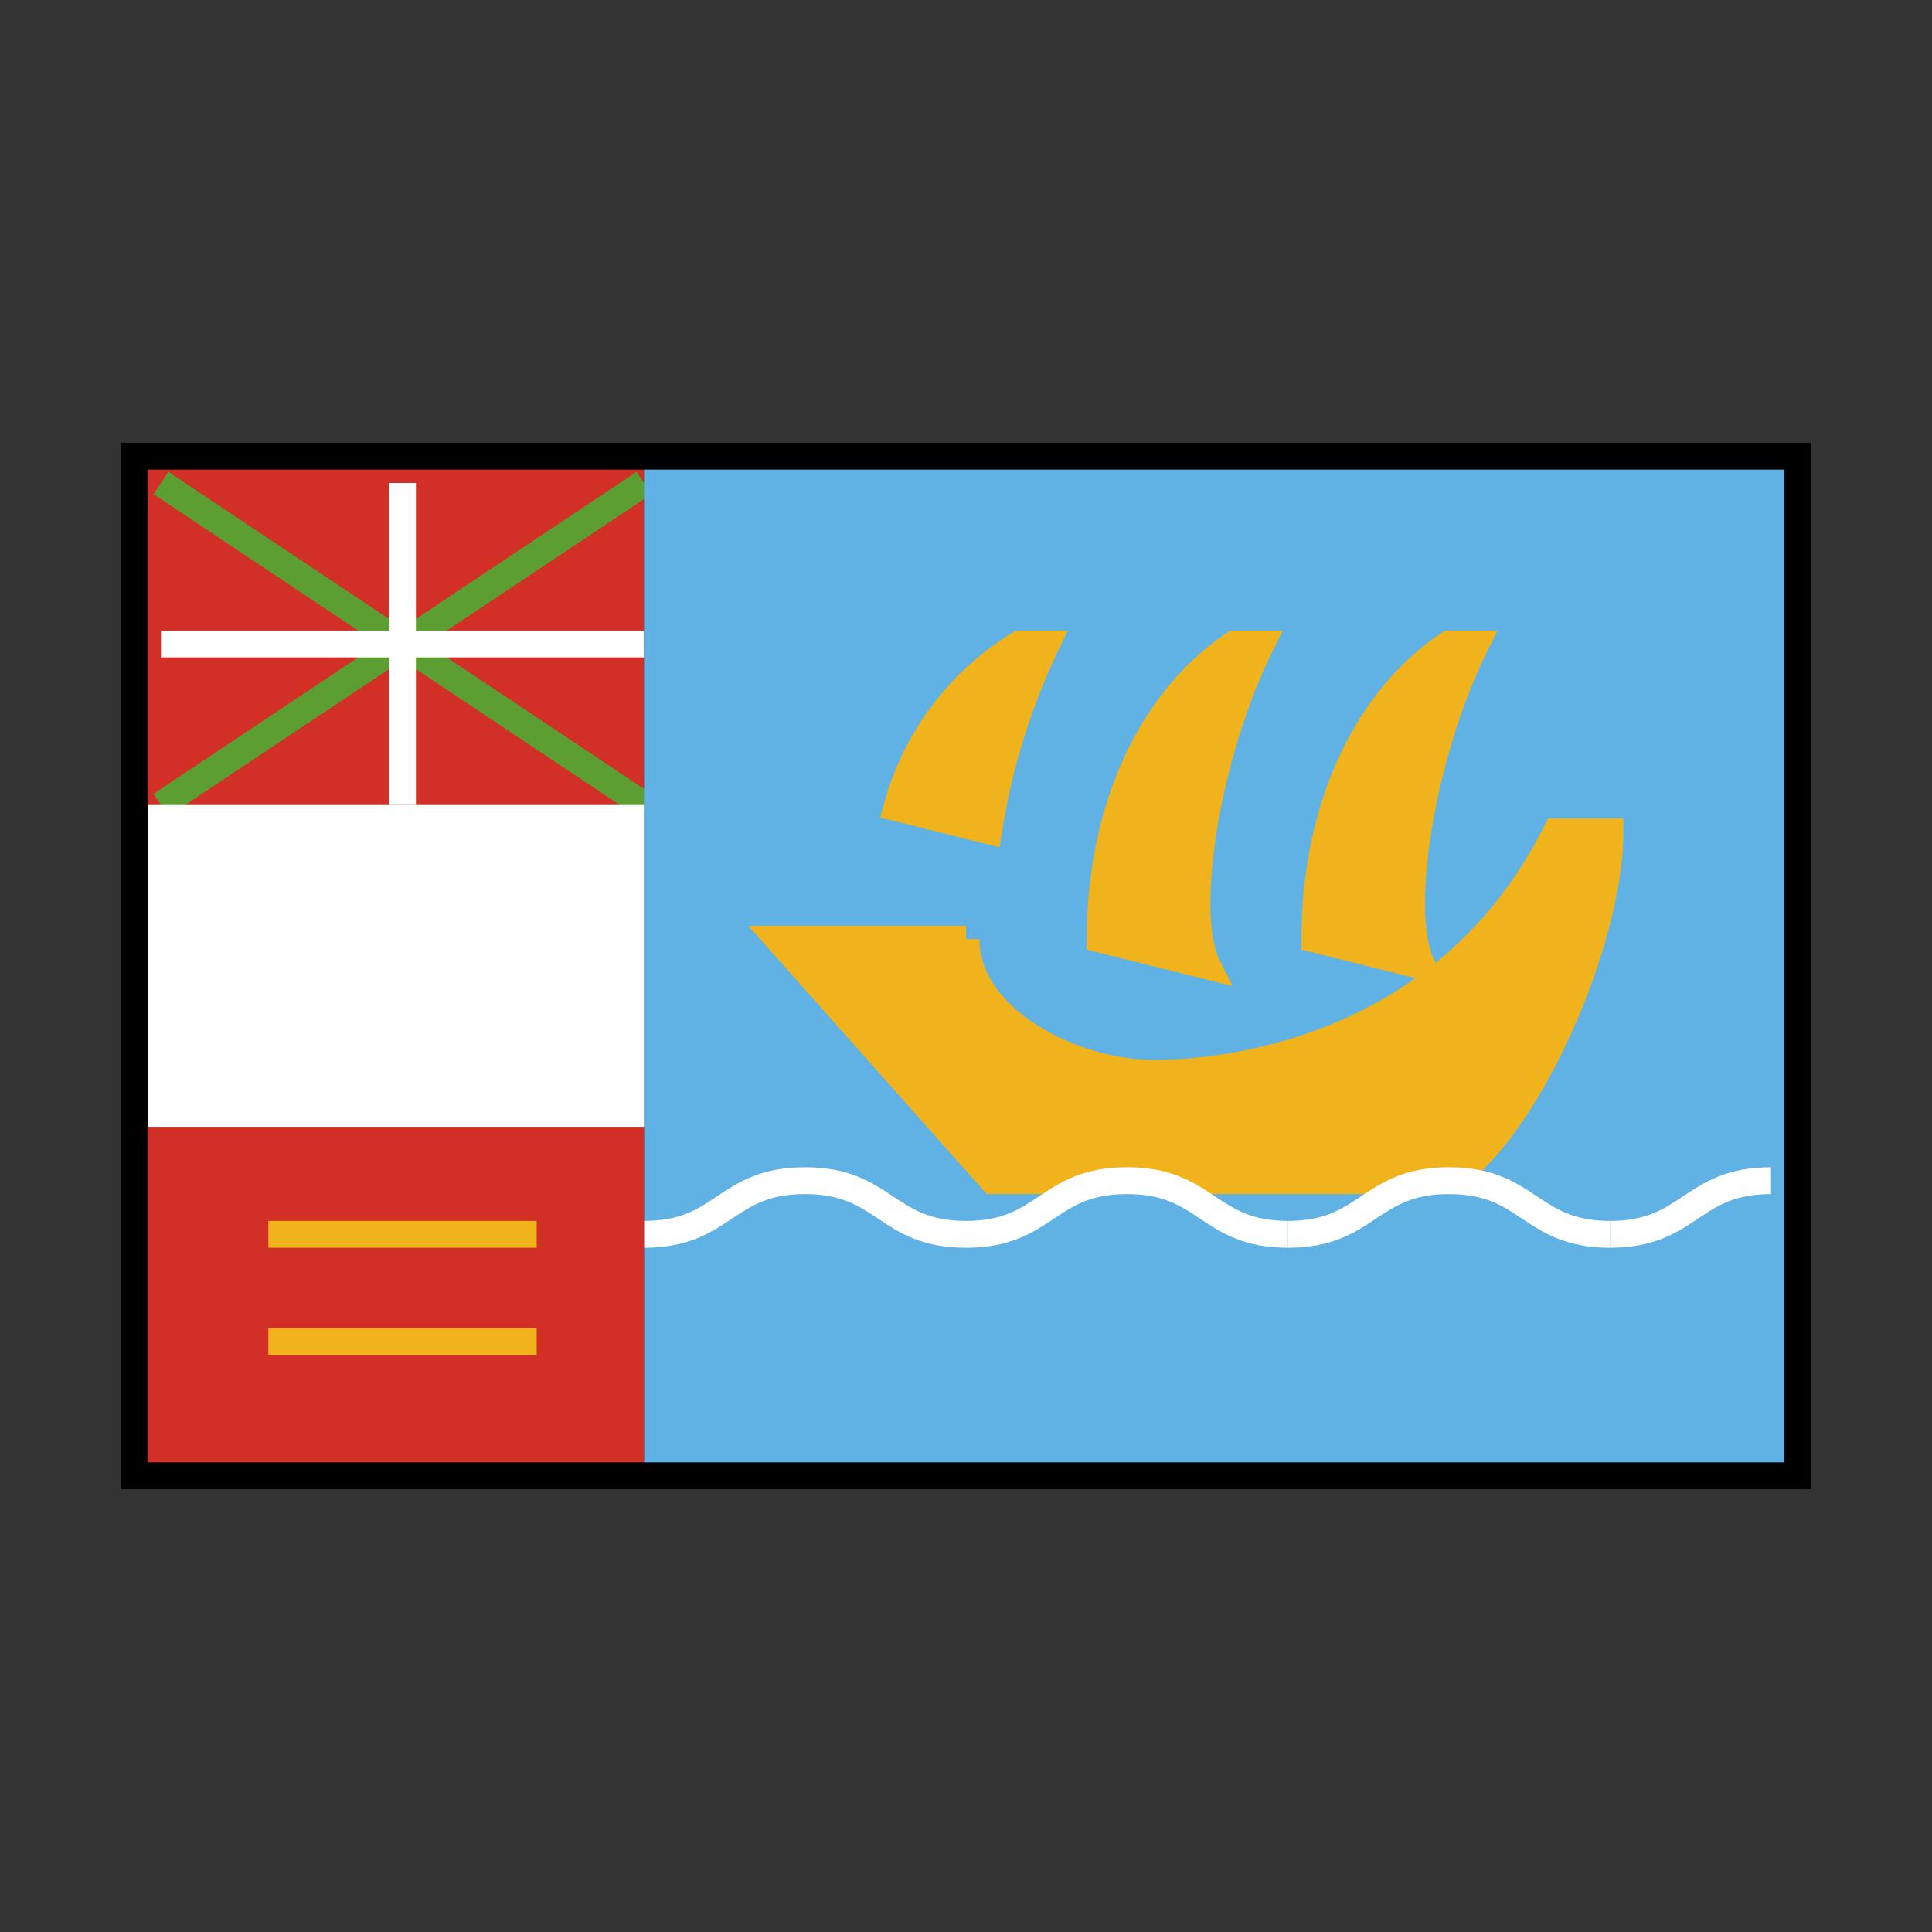 <svg id="emoji" viewBox="0 0 72 72" xmlns="http://www.w3.org/2000/svg">
  <rect x="0" y="0" width="72" height="72" fill="#333333" stroke="none"/>
  <g id="color">
    <g>
      <rect x="5" y="17" width="19" height="13" fill="#d22f27"/>
      <line x1="6" x2="24" y1="30" y2="18" fill="none" stroke="#5c9e31" stroke-miterlimit="10" strokeWidth="2"/>
      <line x1="6" x2="24" y1="18" y2="30" fill="none" stroke="#5c9e31" stroke-miterlimit="10" strokeWidth="2"/>
      <line x1="15" x2="15" y1="30" y2="18" stroke="#fff" stroke-miterlimit="10" strokeWidth="2"/>
      <line x1="6" x2="24" y1="24" y2="24" stroke="#fff" stroke-miterlimit="10" strokeWidth="2"/>
    </g>
    <rect x="24" y="17" width="43" height="38" fill="#61b2e4"/>
    <rect x="5" y="30" width="19" height="12" fill="#fff"/>
    <path fill="#f1b31c" stroke="#f1b31c" strokeLinecap="round" strokeLinejoin="round" strokeWidth="2" d="M36,35c0,3,4,5,7,5s11-1,15-9h2c0,4-3,11-6,13H37l-8-9h7"/>
    <g>
      <path fill="none" stroke="#fff" strokeLinecap="round" strokeLinejoin="round" strokeWidth="2" d="M24,46c3,0,3-2,6-2s3,2,6,2"/>
      <path fill="none" stroke="#fff" strokeLinecap="round" strokeLinejoin="round" strokeWidth="2" d="M36,46c3,0,3-2,6-2s3,2,6,2"/>
      <path fill="none" stroke="#fff" strokeLinecap="round" strokeLinejoin="round" strokeWidth="2" d="M48,46c3,0,3-2,6-2s3,2,6,2"/>
      <path fill="none" stroke="#fff" strokeLinecap="round" strokeLinejoin="round" strokeWidth="2" d="M60,46c3,0,3-2,6-2"/>
    </g>
    <rect x="5" y="42" width="19" height="13" fill="#d22f27"/>
    <line x1="10" x2="20" y1="46" y2="46" fill="none" stroke="#f1b31c" strokeLinecap="round" strokeLinejoin="round" strokeWidth="2"/>
    <line x1="10" x2="20" y1="50" y2="50" fill="none" stroke="#f1b31c" strokeLinecap="round" strokeLinejoin="round" strokeWidth="2"/>
    <path fill="#f1b31c" stroke="#f1b31c" strokeLinecap="round" strokeLinejoin="round" strokeWidth="2" d="M47,24c-2,4-3,10-2,12l-4-1c0-5,2-9,5-11Z"/>
    <path fill="#f1b31c" stroke="#f1b31c" strokeLinecap="round" strokeLinejoin="round" strokeWidth="2" d="M55,24c-2,4-3,10-2,12l-4-1c0-5,2-9,5-11Z"/>
    <path fill="#f1b31c" stroke="#f1b31c" strokeLinecap="round" strokeLinejoin="round" strokeWidth="2" d="M33.421,30.105A10.278,10.278,0,0,1,38,24h1a25.06,25.06,0,0,0-2.159,6.96Z"/>
  </g>
  <g id="line">
    <rect x="5" y="17" width="62" height="38" fill="none" stroke="#000" strokeLinecap="round" strokeLinejoin="round" strokeWidth="2"/>
  </g>
</svg>
